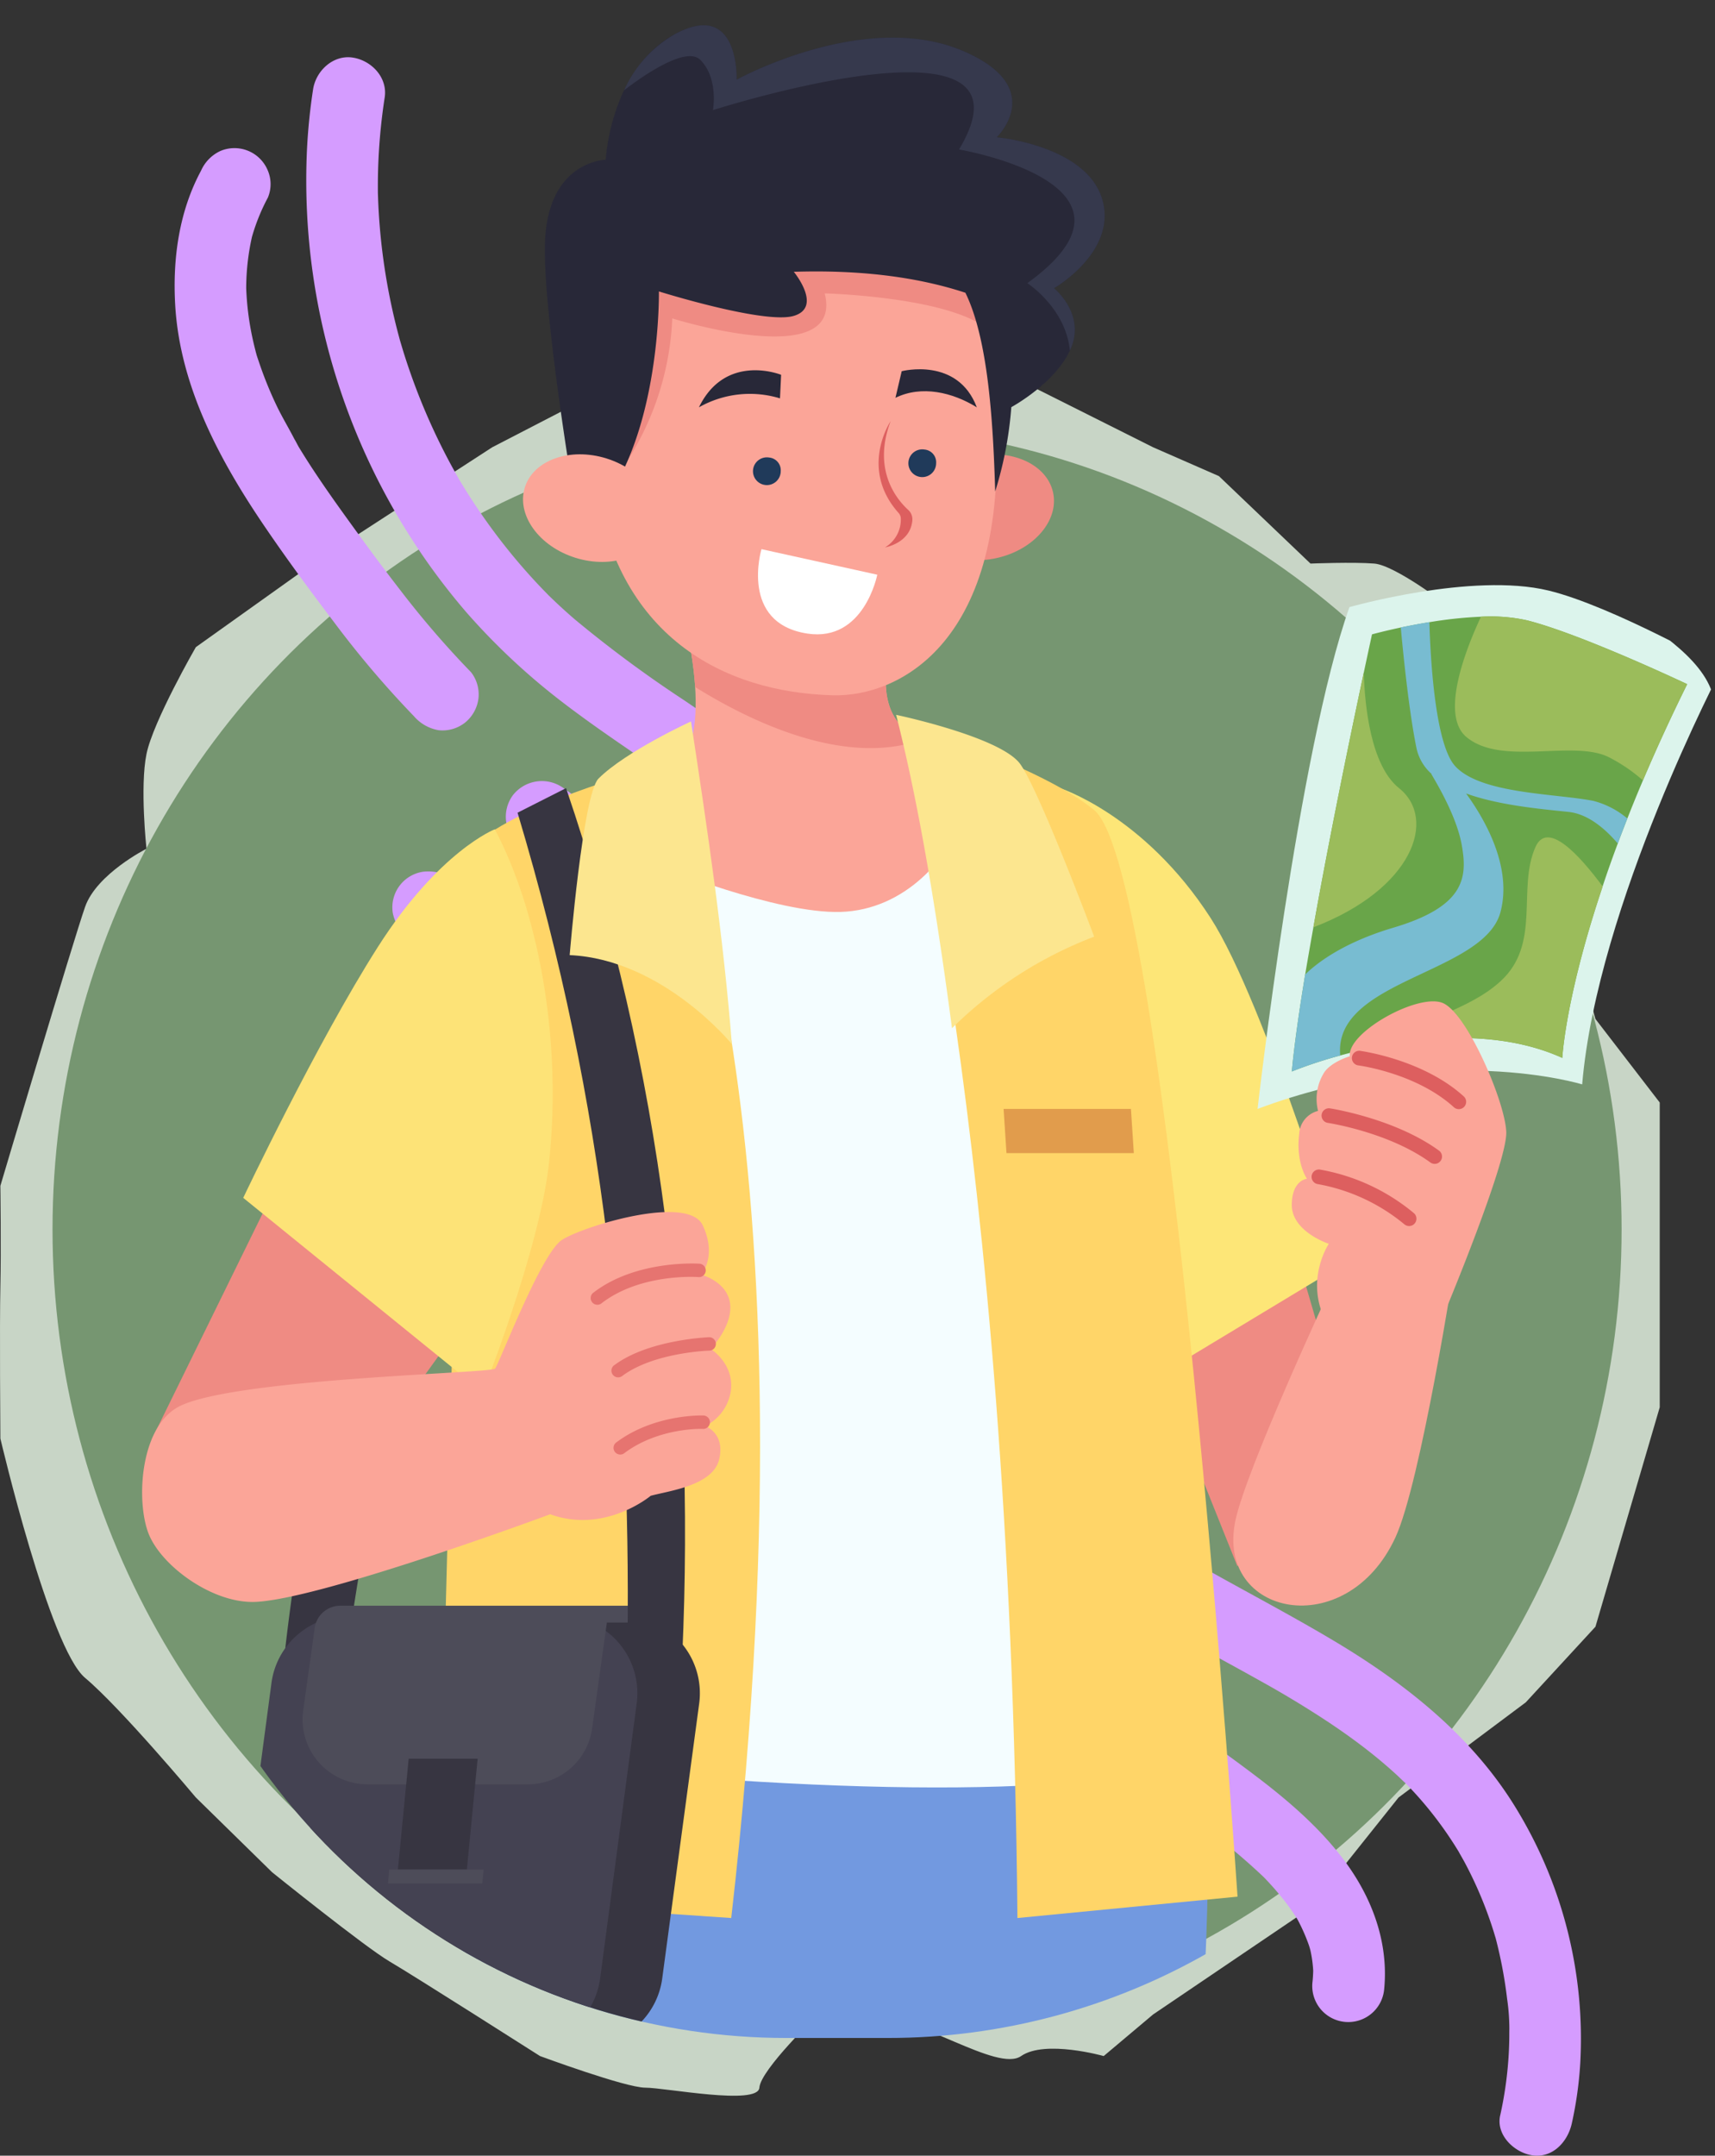 <svg xmlns="http://www.w3.org/2000/svg" xmlns:xlink="http://www.w3.org/1999/xlink" width="306.247" height="384.838" viewBox="0 0 306.247 384.838">
  <rect x="0" y="0" width="306.247" height="384.838" fill="#333333" stroke="none"/>
  <defs>
    <clipPath id="clip-path">
      <rect id="Rectángulo_401208" data-name="Rectángulo 401208" width="251.137" height="374.622" fill="#d59cff"/>
    </clipPath>
    <clipPath id="clip-path-2">
      <path id="Trazado_873240" data-name="Trazado 873240" d="M115,0h18.189c49.222,0,83.457,43.827,108.838,90.743,7.188,13.286,38.841,21.717,38.841,36.008L261.4,197.757l-13.213,10.021v41.045a115,115,0,0,1-115,115H115A115.084,115.084,0,0,1,8.3,291.8c-2.694-6.658-13.4-12.739-14.861-20.277C-7.89,264.669,0,256.368,0,248.822V115A115,115,0,0,1,115,0Z" transform="translate(0 0)" fill="none" stroke="#707070" stroke-width="1"/>
    </clipPath>
    <clipPath id="clip-path-3">
      <rect id="Rectángulo_401239" data-name="Rectángulo 401239" width="282.075" height="609.357" fill="none"/>
    </clipPath>
  </defs>
  <g id="Grupo_1099362" data-name="Grupo 1099362" transform="translate(0 -5.905)">
    <path id="Trazado_873000" data-name="Trazado 873000" d="M-11569.668-12617.027l28.1-19.021,15.725-19.709,22.725-16.99,12.435-13.494,11.479-39.172v-54.412l-11.479-14.91-5.509-20.027s-11.625-32.524-13.533-36.1-7.18-17.575-7.18-17.575-9.525-7.3-13.269-7.6-11.394,0-11.394,0l-16.357-15.616-11.745-5.142-31.392-15.735-19.885,4.77s-14.061,0-19.034,0-26.5,0-26.5,0l-21.211,10.966-31.99,20.758-20.93,14.922s-7.622,13.224-8.814,19.087,0,16.9,0,16.9-8.885,4.478-10.956,10.362-15.132,49.814-15.132,49.814.155,11.439,0,18.047,0,27.063,0,27.063,8.765,37.4,15.132,42.737,19.771,21.344,19.771,21.344l13.611,13.342s16.611,13.379,20.984,15.938,26.864,16.883,26.864,16.883,15.255,5.646,18.813,5.646,20.119,3.24,20.358,0,10.481-13.077,10.481-13.077-.9-.136,8.553,0,23.428,10.391,27.706,7.432,14.748,0,14.748,0Z" transform="translate(11775.582 12982.551)" fill="#c8d5c6"/>
    <ellipse id="Elipse_11490" data-name="Elipse 11490" cx="140.095" cy="143.5" rx="140.095" ry="143.5" transform="translate(9.379 81.905)" fill="#769671"/>
    <g id="Grupo_1099075" data-name="Grupo 1099075" transform="translate(31.183 16.122)">
      <g id="Grupo_1099075-2" data-name="Grupo 1099075" clip-path="url(#clip-path)">
        <path id="Trazado_873148" data-name="Trazado 873148" d="M213.209,367.43a67.928,67.928,0,0,0,1.536-11.194q.064-1.227.084-2.456c.008-.491.005-.983.008-1.474,0-.319.077-1.206.006.192a37.411,37.411,0,0,0-.4-5.886,79.922,79.922,0,0,0-1.995-10.632c-.4-1.618.407,1.28-.085-.313-.1-.313-.189-.629-.286-.942q-.437-1.41-.935-2.8-.908-2.549-2.009-5.026t-2.383-4.856c-.158-.293-1.467-2.56-.621-1.148-.506-.843-1.023-1.679-1.562-2.5a66.87,66.87,0,0,0-6.956-8.9q-.861-.925-1.755-1.817c1.131,1.13-.794-.732-1.038-.956q-2.263-2.084-4.679-4c-2.963-2.353-6.065-4.526-9.245-6.575q-4.814-3.1-9.824-5.9c1.464.819-.085-.045-.322-.178q-.571-.32-1.143-.638-1.258-.7-2.52-1.4-2.523-1.388-5.049-2.77c-7.149-3.926-14.321-7.874-21.054-12.491-12.573-8.622-22.9-19.909-28.444-34.26-4.989-12.911-6.527-26.759-8.161-40.4-.816-6.814-1.666-13.636-3.041-20.363q-.453-2.21-.985-4.4c-.213-.872-.445-1.739-.674-2.607-.089-.339-.209-1.153.086.29-.118-.576-.339-1.152-.513-1.713a73.635,73.635,0,0,0-3.492-9.146c-.69-1.489-1.455-2.933-2.24-4.373-.545-1,.084.1.158.252a13.393,13.393,0,0,0-.705-1.154q-.854-1.362-1.783-2.677c-1.123-1.593-2.325-3.13-3.59-4.612q-.858-1.007-1.756-1.981-.538-.585-1.088-1.158c-.125-.13-1.5-1.507-.9-.92.708.69-.545-.518-.55-.521q-.576-.549-1.164-1.087-.98-.9-1.985-1.772-2.422-2.106-4.962-4.074c-3.127-2.438-6.354-4.746-9.612-7.009-6.559-4.554-13.254-8.922-19.6-13.776a118.786,118.786,0,0,1-17.358-16.19A118.25,118.25,0,0,1,.141,16.386,105.066,105.066,0,0,1,1.226,5.738C1.734,2.419,4.822-.491,8.344.069c3.333.53,6.213,3.559,5.669,7.117A104.894,104.894,0,0,0,12.9,18.321q-.109,2.429-.106,4.861c0,.485,0,.973.012,1.459-.053-1.673.008-.013.017.276q.048,1.459.136,2.914a110.853,110.853,0,0,0,3.354,21.112c.123.472.252.941.377,1.412.406,1.542-.274-.9.013.058.256.855.506,1.712.774,2.564q.807,2.555,1.732,5.07,1.934,5.257,4.382,10.3,1.061,2.19,2.219,4.333.636,1.178,1.3,2.341c.181.317.741,1.322.022.055.32.563.666,1.114,1.006,1.666q2.8,4.557,6.043,8.827a106.363,106.363,0,0,0,6.884,8.182q.912.979,1.848,1.934c.262.268,1.069,1.1.018.032.341.346.7.681,1.046,1.018q1.932,1.854,3.961,3.6a215.992,215.992,0,0,0,19.6,14.494c13.23,9.032,27.094,18.49,35.713,32.359,15.03,24.186,11.9,53.435,19,80.022.4,1.5-.408-1.348.042.135.086.285.17.569.257.854q.391,1.275.824,2.539.792,2.309,1.733,4.564t2.056,4.432q.507.993,1.051,1.967c.189.338.707,1.653.063.131a9.88,9.88,0,0,0,.829,1.339,60.219,60.219,0,0,0,6.965,8.9q.344.365.694.725c.2.2,1.289,1.466.235.244a21.015,21.015,0,0,0,1.829,1.717c1.49,1.352,3.035,2.643,4.62,3.883,2.938,2.3,6.015,4.419,9.161,6.421q2.392,1.522,4.833,2.961,1.114.66,2.236,1.308.675.39,1.352.775c1.531.877-1.232-.687.31.175,7.194,4.026,14.488,7.876,21.584,12.075,13.16,7.788,25.4,17.354,33.36,30.644A78.822,78.822,0,0,1,227.5,358.175a67.922,67.922,0,0,1-1.509,10.7c-.726,3.272-3.439,6.254-7.117,5.669-3.142-.5-6.449-3.6-5.669-7.118" transform="translate(23.498 0)" fill="#d59cff"/>
        <path id="Trazado_873149" data-name="Trazado 873149" d="M184.884,365.02a25.008,25.008,0,0,0,.128-2.776q.014.835.029,1.668a23.384,23.384,0,0,0-.246-2.958q-.109-.726-.266-1.443c-.127-.585-.716-2.279.021-.09a32.9,32.9,0,0,0-2.287-5.42c-.133-.242-.587-1.017.013,0s.141.24,0,.005q-.434-.7-.9-1.387c-.578-.848-1.191-1.672-1.831-2.474a54.967,54.967,0,0,0-4.245-4.691l1.184,1.174A114.7,114.7,0,0,0,162.571,335.3c-6.637-4.752-13.215-9.572-19.644-14.6a452.689,452.689,0,0,1-37.255-32.325C94.644,277.611,84.5,265.641,80.2,250.537a129.742,129.742,0,0,1-3.906-22.327A196.893,196.893,0,0,0,73.4,206.879q-.255-1.172-.542-2.335-.162-.651-.334-1.3c-.058-.216-.117-.431-.176-.648-.232-.856.19.485.174.615a4.691,4.691,0,0,0-.384-1.285q-.174-.561-.354-1.119-.416-1.276-.872-2.537a80.822,80.822,0,0,0-4.09-9.367q-.536-1.045-1.1-2.072-.324-.588-.657-1.17a3.653,3.653,0,0,0-.336-.581c.1.114.773,1.3.321.552-.9-1.482-1.83-2.943-2.815-4.371a82.036,82.036,0,0,0-6.318-8.038q-1.675-1.877-3.465-3.646l1.184,1.174a80.746,80.746,0,0,0-10.288-8.583,6.488,6.488,0,0,1-1.221-9.017,6.571,6.571,0,0,1,9.017-1.221,87.036,87.036,0,0,1,32.976,45.425c2.874,9.532,3.892,19.282,4.921,29.144.493,4.722,1.038,9.445,1.932,14.11q.328,1.715.726,3.417.2.849.418,1.694.089.337.179.675c.318,1.208-.407-1.353-.071-.239a61.965,61.965,0,0,0,2.505,6.95q.783,1.8,1.69,3.54.493.948,1.017,1.878c.117.206.239.41.353.618-.915-1.672-.344-.583-.107-.194a76.39,76.39,0,0,0,4.646,6.76,123.194,123.194,0,0,0,11.04,12.335l-1.184-1.174A442.878,442.878,0,0,0,154.3,313.233c6.7,5.146,13.674,9.918,20.407,15.018,5.685,4.306,11.262,9.084,15.6,14.783,5.14,6.751,8.23,14.868,7.36,23.435a6.434,6.434,0,1,1-12.786-1.449" transform="translate(18.309 -21.447)" fill="#d59cff"/>
        <path id="Trazado_873150" data-name="Trazado 873150" d="M272.3,120.379a175.131,175.131,0,0,1-14.245-16.746c-4.3-5.649-8.527-11.383-12.517-17.257-8.007-11.788-15.091-24.99-15.916-39.508-.465-8.191.682-16.61,4.615-23.912a7,7,0,0,1,3.444-3.519,6.433,6.433,0,0,1,8.441,3.389,6.217,6.217,0,0,1,.054,4.923,35.425,35.425,0,0,0-3.079,7.885q.212-.836.424-1.672a42.241,42.241,0,0,0-1.208,10.9l-.029-1.668a50.769,50.769,0,0,0,.788,7.851q.319,1.77.756,3.516c.087.349.181.7.271,1.044.261,1.009-.139-.469-.158-.546.164.692.415,1.375.64,2.05a68.951,68.951,0,0,0,3.065,7.6c1.117,2.374,2.522,4.6,3.663,6.949-.9-1.852.147.238.414.677q.538.881,1.089,1.755,1.1,1.748,2.259,3.466c1.467,2.189,2.985,4.345,4.522,6.486,3.3,4.587,6.632,9.148,10.09,13.613a166.919,166.919,0,0,0,12.782,14.84,6.44,6.44,0,0,1,1.311,4.669,6.575,6.575,0,0,1-2.449,4.359,6.5,6.5,0,0,1-4.669,1.311,7.472,7.472,0,0,1-4.358-2.449" transform="translate(-229.523 -2.694)" fill="#d59cff"/>
        <path id="Trazado_873151" data-name="Trazado 873151" d="M176.853,368.27c-.3-.642-.614-1.277-.945-1.9-.166-.313-.334-.624-.507-.932-.115-.2-.231-.41-.349-.613.157.27.316.54.474.812a26.568,26.568,0,0,0-2.444-3.664,56.337,56.337,0,0,0-5.677-6.533l1.184,1.174a87.077,87.077,0,0,0-18.207-13.332l1.5.851c-7.132-4.032-14.579-7.453-21.892-11.135-3.912-1.968-7.784-4.025-11.556-6.253a46.16,46.16,0,0,1-8.577-6.258,34.463,34.463,0,0,1-7.763-10.668,70.558,70.558,0,0,1-3.658-11.227q-3.183-11.881-6.338-23.77-3.624-13.594-7.25-27.187a6.473,6.473,0,0,1,1.246-4.842,6.566,6.566,0,0,1,4.176-2.466,6.49,6.49,0,0,1,4.841,1.246,7.488,7.488,0,0,1,2.466,4.175q3.79,14.212,7.578,28.423,1.869,7,3.736,14.005.934,3.5,1.866,7c.261.978.52,1.955.788,2.931.064.234.136.467.194.7-.43-1.729-.22-.78-.1-.357q.232.787.479,1.568a38.011,38.011,0,0,0,2.6,6.359c.087.163.693,1.22.115.234-.553-.943.017.009.152.215q.5.763,1.05,1.488a27.977,27.977,0,0,0,2.4,2.722l-1.184-1.174a49.791,49.791,0,0,0,10.4,7.468l-1.5-.85c9.354,5.293,19.263,9.515,28.682,14.686,9.064,4.975,17.516,10.658,24.574,18.29a54.59,54.59,0,0,1,9.266,13.759,6.486,6.486,0,0,1-3.389,8.442,6.571,6.571,0,0,1-8.443-3.389" transform="translate(-10.748 -34.202)" fill="#d59cff"/>
        <path id="Trazado_873152" data-name="Trazado 873152" d="M229.5,208.214c-1.256-2.688-2.631-5.311-4.1-7.889-.674-1.182.785,1.305.083.14-.19-.317-.381-.636-.575-.952q-.579-.948-1.179-1.884-1.2-1.872-2.481-3.69A103.014,103.014,0,0,0,209.8,180.358l1.184,1.175q-.264-.262-.527-.521a7.1,7.1,0,0,1-2.467-4.175,6.432,6.432,0,0,1,5.421-7.307c1.594-.167,3.64.063,4.841,1.244a111.7,111.7,0,0,1,23.084,32.388,6.488,6.488,0,0,1-3.389,8.442,6.568,6.568,0,0,1-8.442-3.389" transform="translate(-169.042 -24.125)" fill="#d59cff"/>
      </g>
    </g>
    <g id="Enmascarar_grupo_1098681" data-name="Enmascarar grupo 1098681" transform="translate(25.379 5.905)" clip-path="url(#clip-path-2)">
      <g id="Grupo_1099368" data-name="Grupo 1099368" transform="translate(0 4.511)">
        <g id="Grupo_1099368-2" data-name="Grupo 1099368" transform="translate(0)" clip-path="url(#clip-path-3)">
          <path id="Trazado_873184" data-name="Trazado 873184" d="M146.446,95.974,80.8,96.88,72.014,270.288c38.3,2.664,69.372,3.315,89.352.871l-4.774-94.47Z" transform="translate(10.631 50.728)" fill="#f4fdff"/>
          <path id="Trazado_873185" data-name="Trazado 873185" d="M69.195,372.251s-10.278,8.27-12.935,34.995a651.883,651.883,0,0,0,85.945,2.556s-.816-23.288-43.284-36.167Z" transform="translate(53.873 196.758)" fill="#396d97"/>
          <path id="Trazado_873186" data-name="Trazado 873186" d="M57.529,389.311c-.514,2.715-.946,5.68-1.269,8.918a651.886,651.886,0,0,0,85.945,2.556,21.876,21.876,0,0,0-2.588-8.227c-16.829,1.347-57.761,3.649-82.089-3.247" transform="translate(53.873 205.776)" fill="#e8f4f9"/>
          <path id="Trazado_873187" data-name="Trazado 873187" d="M123.673,279.338,103.806,424.92a75.817,75.817,0,0,1-34.015-.053l7.941-145.528Z" transform="translate(51.722 147.648)" fill="#fba598"/>
          <path id="Trazado_873188" data-name="Trazado 873188" d="M69.791,308.561a198.347,198.347,0,0,0,43.578-.22l3.957-29H71.385Z" transform="translate(58.069 147.648)" fill="#ef8b83"/>
          <path id="Trazado_873189" data-name="Trazado 873189" d="M179.292,373.806s8.571,8.27,10.784,34.993a453.845,453.845,0,0,1-71.658,2.556s.679-23.286,36.089-36.167Z" transform="translate(-89.01 197.58)" fill="#396d97"/>
          <path id="Trazado_873190" data-name="Trazado 873190" d="M189.018,390.866c.43,2.715.79,5.68,1.058,8.916a453.847,453.847,0,0,1-71.658,2.556,25.3,25.3,0,0,1,2.157-8.227c14.032,1.348,48.161,3.65,68.443-3.245" transform="translate(-89.01 206.598)" fill="#e8f4f9"/>
          <path id="Trazado_873191" data-name="Trazado 873191" d="M161.926,282.217,142.36,429.842c-8.244,2.192-22.8,2.151-31.861-3.661l2.961-145.288Z" transform="translate(-48.756 148.47)" fill="#fba598"/>
          <path id="Trazado_873192" data-name="Trazado 873192" d="M110.5,294.945a364.022,364.022,0,0,0,45.674,10.509l3.08-23.237-48.466-1.324Z" transform="translate(-46.082 148.47)" fill="#ef8b83"/>
          <path id="Trazado_873193" data-name="Trazado 873193" d="M196.364,203.1c-22.719,6.831-71.908,5.882-130.429-1.009l-5.9,127.279s57.344,9.992,72.518,7.138l1.295-4.029s31.938,5.784,54.475,3.546c0,0,13.162-106.735,8.037-132.925" transform="translate(-7.247 106.82)" fill="#7299e0"/>
          <path id="Trazado_873194" data-name="Trazado 873194" d="M87.393,317.539c3.453-29.668,11.84-57.158,27.129-82.848l-28.494,5.232-8.549,75.343,0-.014s3.782,1.116,9.91,2.287" transform="translate(49.121 124.049)" fill="#5e7ccc"/>
          <path id="Trazado_873195" data-name="Trazado 873195" d="M43.864,153.483l19.391,48.353L82.7,176.466,71.649,138.605Z" transform="translate(132.326 73.262)" fill="#ef8b83"/>
          <path id="Trazado_873196" data-name="Trazado 873196" d="M44.148,89.029s15.2,4.731,27.16,23.289c9.766,15.16,23.789,61.725,23.789,61.725L57.078,196.982Z" transform="translate(119.496 47.058)" fill="#fde677"/>
          <path id="Trazado_873197" data-name="Trazado 873197" d="M57.965,154.514S32.682,146.687,0,158.891c0,0,7.285-63.954,16.406-89.578,0,0,21.892-6.264,35.533-2.964C63.318,69.1,82.891,80.209,82.891,80.209S60.67,122.481,57.965,154.514" transform="translate(199.184 34.562)" fill="#dcf4ec"/>
          <path id="Trazado_873198" data-name="Trazado 873198" d="M4.038,150.277a80.2,80.2,0,0,1,8.652-2.858A92.181,92.181,0,0,1,25.025,144.9h.015c8.652-1.116,18.648-.963,27.3,2.95,0,0,.52-10.731,7.2-30.6v-.015q1.192-3.623,2.706-7.658c.535-1.437,1.116-2.935,1.712-4.463.856-2.186,1.788-4.463,2.782-6.8,2.262-5.335,4.876-11.067,7.9-17.181,0,0-18.908-8.957-28.615-11.4a30.3,30.3,0,0,0-8.208-.642,74.3,74.3,0,0,0-9.217.978c-1.865.306-3.607.642-5.105.948-3.088.657-5.136,1.223-5.136,1.223S17.8,74.8,16.893,79.061c-2.094,9.829-6.007,28.645-9,45.475-.52,2.889-1.009,5.717-1.467,8.422-1.116,6.772-1.972,12.825-2.385,17.319" transform="translate(201.26 36.496)" fill="#69a549"/>
          <path id="Trazado_873199" data-name="Trazado 873199" d="M19.68,147.07c-1.3-13.558,25.7-14.537,28.615-25.619,2.125-8.025-2.782-16.539-6.145-21.155,5.839,2.109,13.268,2.767,18.251,3.286,3.348.336,6.374,2.767,8.835,5.64.535-1.437,1.116-2.935,1.712-4.463a15.5,15.5,0,0,0-6.038-3.134c-6.741-1.345-20.146-1.208-24.717-6.221-3.623-3.974-4.418-19.535-4.6-25.7-1.865.306-3.607.642-5.105.948.474,5.2,1.483,15.056,2.8,21.537A8.494,8.494,0,0,0,36,96.81a.056.056,0,0,0-.046-.015h-.015c0,.153,4.326,6.8,5.4,12.519,1.1,5.916.734,11.128-12.259,14.965-8.835,2.629-13.558,6.267-15.668,8.331-1.116,6.772-1.972,12.825-2.385,17.319a80.2,80.2,0,0,1,8.652-2.858" transform="translate(194.27 36.846)" fill="#78bcd1"/>
          <path id="Trazado_873200" data-name="Trazado 873200" d="M6.054,90.541c6.3,5.319,19.2.4,25.542,3.669a29.718,29.718,0,0,1,6.007,4.1c2.262-5.335,4.876-11.067,7.9-17.181,0,0-18.908-8.957-28.615-11.4a30.3,30.3,0,0,0-8.208-.642C6.039,74.736,1.331,86.567,6.054,90.541" transform="translate(230.396 36.496)" fill="#9bbc5b"/>
          <path id="Trazado_873201" data-name="Trazado 873201" d="M35.681,121.074c17.854-6.833,22.134-19.382,15.3-24.839-5.09-4.066-6.13-14.8-6.3-20.636-2.094,9.829-6.007,28.645-9,45.475" transform="translate(173.469 39.959)" fill="#9bbc5b"/>
          <path id="Trazado_873202" data-name="Trazado 873202" d="M13.918,131.261c8.652-1.116,18.648-.963,27.3,2.95,0,0,.52-10.731,7.2-30.6v-.015c-4-5.4-9.829-11.923-12-7.016-3.3,7.459,1.085,17.273-6.237,23.953-5.977,5.457-13.956,6.053-16.264,10.731" transform="translate(212.383 50.132)" fill="#9bbc5b"/>
          <path id="Trazado_873203" data-name="Trazado 873203" d="M52.615,169.2s11.064-26.495,10.859-31.887S56.508,116.153,52.155,114.3s-17.134,5.24-16.614,9.5c0,0-3.372.989-4.619,2.953a8.89,8.89,0,0,0-1.059,6.8,4.461,4.461,0,0,0-3.364,4.1c-.637,5.168,1.383,8.017,1.383,8.017s-2.641.2-2.709,4.575c-.075,4.861,6.613,7.033,6.613,7.033s-6.316,9.382,2.978,18.471c6.224,6.087,17.852-6.544,17.852-6.544" transform="translate(180.121 60.255)" fill="#fba598"/>
          <path id="Trazado_873204" data-name="Trazado 873204" d="M31.324,119.783s11.2,1.472,18.52,8.152a1.31,1.31,0,0,1-1.765,1.935c-6.752-6.162-17.092-7.49-17.092-7.49a1.309,1.309,0,1,1,.338-2.6" transform="translate(186.185 63.307)" fill="#dd5f5f"/>
          <path id="Trazado_873205" data-name="Trazado 873205" d="M34.205,126.5s11.489,1.753,19.433,7.521a1.31,1.31,0,1,1-1.538,2.12c-7.473-5.425-18.288-7.05-18.288-7.05a1.31,1.31,0,1,1,.393-2.591Z" transform="translate(177.915 66.855)" fill="#dd5f5f"/>
          <path id="Trazado_873206" data-name="Trazado 873206" d="M37.124,133.634A35.9,35.9,0,0,1,53.978,141.4a1.31,1.31,0,1,1-1.64,2.044,33.48,33.48,0,0,0-15.5-7.2,1.31,1.31,0,0,1,.289-2.6" transform="translate(173.085 70.63)" fill="#dd5f5f"/>
          <path id="Trazado_873207" data-name="Trazado 873207" d="M70.76,144.39s-6.136,39.484-10.682,49.276c-8.777,18.9-32.167,14.031-28.56-3.049,1.932-9.151,16.6-40.68,16.6-40.68Z" transform="translate(163.709 76.319)" fill="#fba598"/>
          <path id="Trazado_873208" data-name="Trazado 873208" d="M93.015,69.488s6.791,25.076-4.544,28.254v15.6s21.035,8.587,32.494,8.215,19.529-9.752,22.062-17.572l-6.2-13.117s-9.373-.677-7.646-13.548Z" transform="translate(3.815 36.729)" fill="#fba598"/>
          <path id="Trazado_873209" data-name="Trazado 873209" d="M135.977,90.672c-2.392-.622-7.968-3.173-6.6-13.352L93.211,69.488a67.764,67.764,0,0,1,1.924,11.923c9.855,6.133,26.964,14.474,40.842,9.262" transform="translate(3.619 36.729)" fill="#ef8b83"/>
          <path id="Trazado_873210" data-name="Trazado 873210" d="M88.258,50.493c-6.669,1.474-11.188,6.733-10.081,11.739s7.417,7.877,14.086,6.4S103.45,61.9,102.345,56.9s-7.418-7.875-14.087-6.4" transform="translate(60.32 26.485)" fill="#ef8b83"/>
          <path id="Trazado_873211" data-name="Trazado 873211" d="M116.528,18.828C96.148,20.946,81.49,40.941,85.313,70.982c3.624,28.477,23.227,38.327,42.54,38.861,12.152.336,31.3-9.836,29.13-48.39-2.059-36.656-18.7-44.886-40.455-42.626" transform="translate(-4.555 9.769)" fill="#fba598"/>
          <path id="Trazado_873212" data-name="Trazado 873212" d="M137.346,21q-1.635-.426-3.478-.717a85.859,85.859,0,0,0-23.684-.605C99.142,22.958,90.448,31.953,86.573,45.151c-.167,12.8.827,27.25.827,27.25A50.968,50.968,0,0,0,98.892,42.224s30.747,9.665,27.225-4.468c0,0,19.855.521,27.881,5.54C150.75,31.339,144.91,24.451,137.346,21" transform="translate(-4.226 10.107)" fill="#ef8b83"/>
          <path id="Trazado_873213" data-name="Trazado 873213" d="M76.731,80.751s-5.087-31.054-4.6-42.224c.624-14.367,10.845-14.521,10.845-14.521s.795-16.18,12.358-22.432,11.006,8.141,11.006,8.141,22.9-12.663,40.505-5.1C161.991,11.131,152.785,20,152.785,20s16.632,1.472,19,11.66c2.106,9.06-8.769,15.287-8.769,15.287s5.588,4.483,3.045,10.659S155.4,68.174,155.4,68.174a67.346,67.346,0,0,1-2.883,15.052c-.378-12.953-1.319-27.311-5.318-35.476-9.054-2.97-19.35-4.092-30.64-3.739,0,0,5.212,6.314,0,7.868s-24.089-4.364-24.089-4.364.33,19.8-7.3,33.754Z" transform="translate(-0.187 0)" fill="#282838"/>
          <path id="Trazado_873214" data-name="Trazado 873214" d="M151.7,58.076c.073-.156.142-.315.208-.474,2.544-6.175-3.045-10.659-3.045-10.659s10.876-6.227,8.769-15.287c-2.371-10.188-19-11.66-19-11.66s9.207-8.866-5.942-15.377c-17.6-7.566-40.505,5.1-40.505,5.1s.559-14.394-11.006-8.141A21.725,21.725,0,0,0,72.1,11.6c3.337-2.557,11.091-7.99,13.63-5.4,3.268,3.335,2.23,8.95,2.23,8.95s59.69-19.138,43.939,7.024c0,0,36.656,6.191,12.2,23.865,0,0,6.856,4.421,7.6,12.04" transform="translate(13.972 0)" fill="#36394d"/>
          <path id="Trazado_873215" data-name="Trazado 873215" d="M139.07,50.848c-6.518-2.039-13.054.278-14.584,5.171S127,66.54,133.523,68.581s13.052-.278,14.584-5.171-2.519-10.523-9.037-12.562" transform="translate(-56.146 26.485)" fill="#fba598"/>
          <path id="Trazado_873216" data-name="Trazado 873216" d="M124.371,45.31l.2-4.207s-9.9-4.011-14.676,5.807a18.418,18.418,0,0,1,14.48-1.6" transform="translate(-10.467 21.297)" fill="#282838"/>
          <path id="Trazado_873217" data-name="Trazado 873217" d="M87.026,45.276l1.116-4.752s10-2.614,13.415,6.449c-4.34-2.692-9.861-3.983-14.531-1.7" transform="translate(47.494 21.235)" fill="#282838"/>
          <path id="Trazado_873218" data-name="Trazado 873218" d="M96.714,46.225s-5.7,8.435,1.417,16.414a1.531,1.531,0,0,1,.39.963A5.783,5.783,0,0,1,95.7,68.78s4.48-.737,4.873-4.751a2.273,2.273,0,0,0-.792-2c-1.834-1.706-6.435-6.932-3.068-15.808" transform="translate(36.957 24.433)" fill="#dd5f5f"/>
          <path id="Trazado_873219" data-name="Trazado 873219" d="M93.84,49.553A2.476,2.476,0,1,0,95.9,51.994a2.276,2.276,0,0,0-2.061-2.441" transform="translate(45.885 26.192)" fill="#203a5a"/>
          <path id="Trazado_873220" data-name="Trazado 873220" d="M111.994,50.486a2.476,2.476,0,1,0,2.061,2.441,2.276,2.276,0,0,0-2.061-2.441" transform="translate(-0.021 26.685)" fill="#203a5a"/>
          <path id="Trazado_873221" data-name="Trazado 873221" d="M119.952,65.745,99.276,61.184s-3.971,13.219,8.2,15.072c10.136,1.544,12.479-10.51,12.479-10.51" transform="translate(11.32 32.34)" fill="#fff"/>
          <path id="Trazado_873222" data-name="Trazado 873222" d="M56.568,81.3s19.92,73.752,21.152,213.626l39.306-3.815s-12.238-183-25.6-193.976C81.739,89.176,56.568,81.3,56.568,81.3" transform="translate(78.582 42.972)" fill="#ffd568"/>
          <path id="Trazado_873223" data-name="Trazado 873223" d="M83.294,136.484c-3.325-25.264-6.683-43.054-9.978-55.949,0,0,18.71,3.935,22.176,8.8s13.191,30.8,13.191,30.8a73.236,73.236,0,0,0-25.389,16.35" transform="translate(61.323 42.568)" fill="#fce68f"/>
          <path id="Trazado_873224" data-name="Trazado 873224" d="M68.685,126.559H91.427l.512,7.886H69.2Z" transform="translate(85.147 66.895)" fill="#e19c4c"/>
          <path id="Trazado_873225" data-name="Trazado 873225" d="M173.167,117.137c-12.624,36.644-22.369,73.82-26.64,112.01h11.134a441.641,441.641,0,0,1,21.55-89.282Z" transform="translate(-121.112 61.914)" fill="#373541"/>
          <path id="Trazado_873226" data-name="Trazado 873226" d="M151.842,86.524s29.711,58.842,12.913,205.639L112.348,288.6s3.96-135.22,3.186-150.165-5.89-30.562,3.977-38.434,32.331-13.482,32.331-13.482" transform="translate(-59.556 45.733)" fill="#ffd568"/>
          <path id="Trazado_873227" data-name="Trazado 873227" d="M157.5,189.771l-9.22-9.694,21.172-43.128,32.529,24.809-23.266,32.172Z" transform="translate(-146.569 72.386)" fill="#ef8b83"/>
          <path id="Trazado_873228" data-name="Trazado 873228" d="M181.493,93.9s-9.951,3.867-20.88,21.009-24.04,44.787-24.04,44.787l42.78,34.706s10.128-25.455,11.808-40.834c2.51-22.99-2.287-45.8-9.668-59.667" transform="translate(-118.519 49.634)" fill="#fde377"/>
          <path id="Trazado_873229" data-name="Trazado 873229" d="M126.1,197.733a13.8,13.8,0,0,1,13.675-11.959H178.39a13.8,13.8,0,0,1,13.676,15.637c-1.955,14.535-4.824,35.872-6.6,49.09a13.8,13.8,0,0,1-13.676,11.958H133.177A13.8,13.8,0,0,1,119.5,246.822c1.954-14.534,4.824-35.871,6.6-49.088" transform="translate(-92.592 98.193)" fill="#373541"/>
          <path id="Trazado_873230" data-name="Trazado 873230" d="M133.326,197.753A13.8,13.8,0,0,1,147,185.774h37.869a13.8,13.8,0,0,1,13.679,15.617c-1.932,14.527-4.769,35.863-6.528,49.088a13.8,13.8,0,0,1-13.678,11.979H140.476A13.8,13.8,0,0,1,126.8,246.842c1.931-14.526,4.769-35.863,6.527-49.088" transform="translate(-110.232 98.193)" fill="#444252"/>
          <path id="Trazado_873231" data-name="Trazado 873231" d="M132.119,184.581h52.014a3.006,3.006,0,0,1,3.007,3.007h-7.4l-2.635,18.9a11.579,11.579,0,0,1-11.469,9.98H136.981a11.578,11.578,0,0,1-11.469-13.179c.741-5.312,1.541-11.047,2.056-14.746a4.6,4.6,0,0,1,4.551-3.961" transform="translate(-96.748 97.563)" fill="#4d4c59"/>
          <path id="Trazado_873232" data-name="Trazado 873232" d="M147.265,202.453H159.58l-1.924,19.789H145.341Z" transform="translate(-99.667 107.009)" fill="#373541"/>
          <path id="Trazado_873233" data-name="Trazado 873233" d="M144.872,215.4h16.851l-.232,2.47H144.64Z" transform="translate(-100.74 113.852)" fill="#4d4c59"/>
          <path id="Trazado_873234" data-name="Trazado 873234" d="M140.758,241.308c.535-47.658-3.751-94.849-19.645-147.827l8.662-4.385c17.112,50.177,23.118,101.929,20.752,154.874Z" transform="translate(-54.074 47.092)" fill="#373541"/>
          <path id="Trazado_873235" data-name="Trazado 873235" d="M122.588,173.177c10.319-4.891,55.435-5.805,56.15-6.617S186.93,146,190.687,143.577s22.531-8.221,25.148-2.589-.307,8.783-.307,8.783,4.76,1.232,5.189,5.266-3.484,8-3.484,8,4.09,2.5,3.643,7.224a8.306,8.306,0,0,1-4.63,6.542s3.609,1.212,2.522,5.914-8.838,5.625-12.232,6.539c0,0-8.152,6.851-17.95,3.3,0,0-40.625,15.082-52.584,15.642-7.673.359-16.956-6.454-19.174-12.29s-1.507-19.286,5.76-22.73" transform="translate(-115.717 73.262)" fill="#fba598"/>
          <path id="Trazado_873236" data-name="Trazado 873236" d="M138.165,144.646s-11.243-.769-18.942,5.251a1.2,1.2,0,0,0,1.472,1.885c7.028-5.5,17.3-4.751,17.3-4.751a1.2,1.2,0,1,0,.167-2.385" transform="translate(-38.741 76.438)" fill="#e67470"/>
          <path id="Trazado_873237" data-name="Trazado 873237" d="M134.868,153.222s-10.711.362-16.932,4.945a1.2,1.2,0,1,0,1.419,1.924c5.72-4.213,15.587-4.479,15.587-4.479a1.2,1.2,0,0,0-.073-2.391" transform="translate(-33.555 80.987)" fill="#e67470"/>
          <path id="Trazado_873238" data-name="Trazado 873238" d="M134.13,162.365s-8.584-.3-15.37,4.749a1.2,1.2,0,1,0,1.426,1.918c6.119-4.551,13.861-4.278,13.861-4.278a1.2,1.2,0,1,0,.083-2.389" transform="translate(-34.006 85.819)" fill="#e67470"/>
          <path id="Trazado_873239" data-name="Trazado 873239" d="M144.6,138.926s-12.328-15.148-28.968-15.9c0,0,2.349-28.729,5.148-31.519,4.882-4.868,16.516-10.2,16.516-10.2,3,19.67,5.783,38.469,7.3,57.627" transform="translate(-39.283 42.972)" fill="#fce68f"/>
        </g>
      </g>
    </g>
  </g>
</svg>
